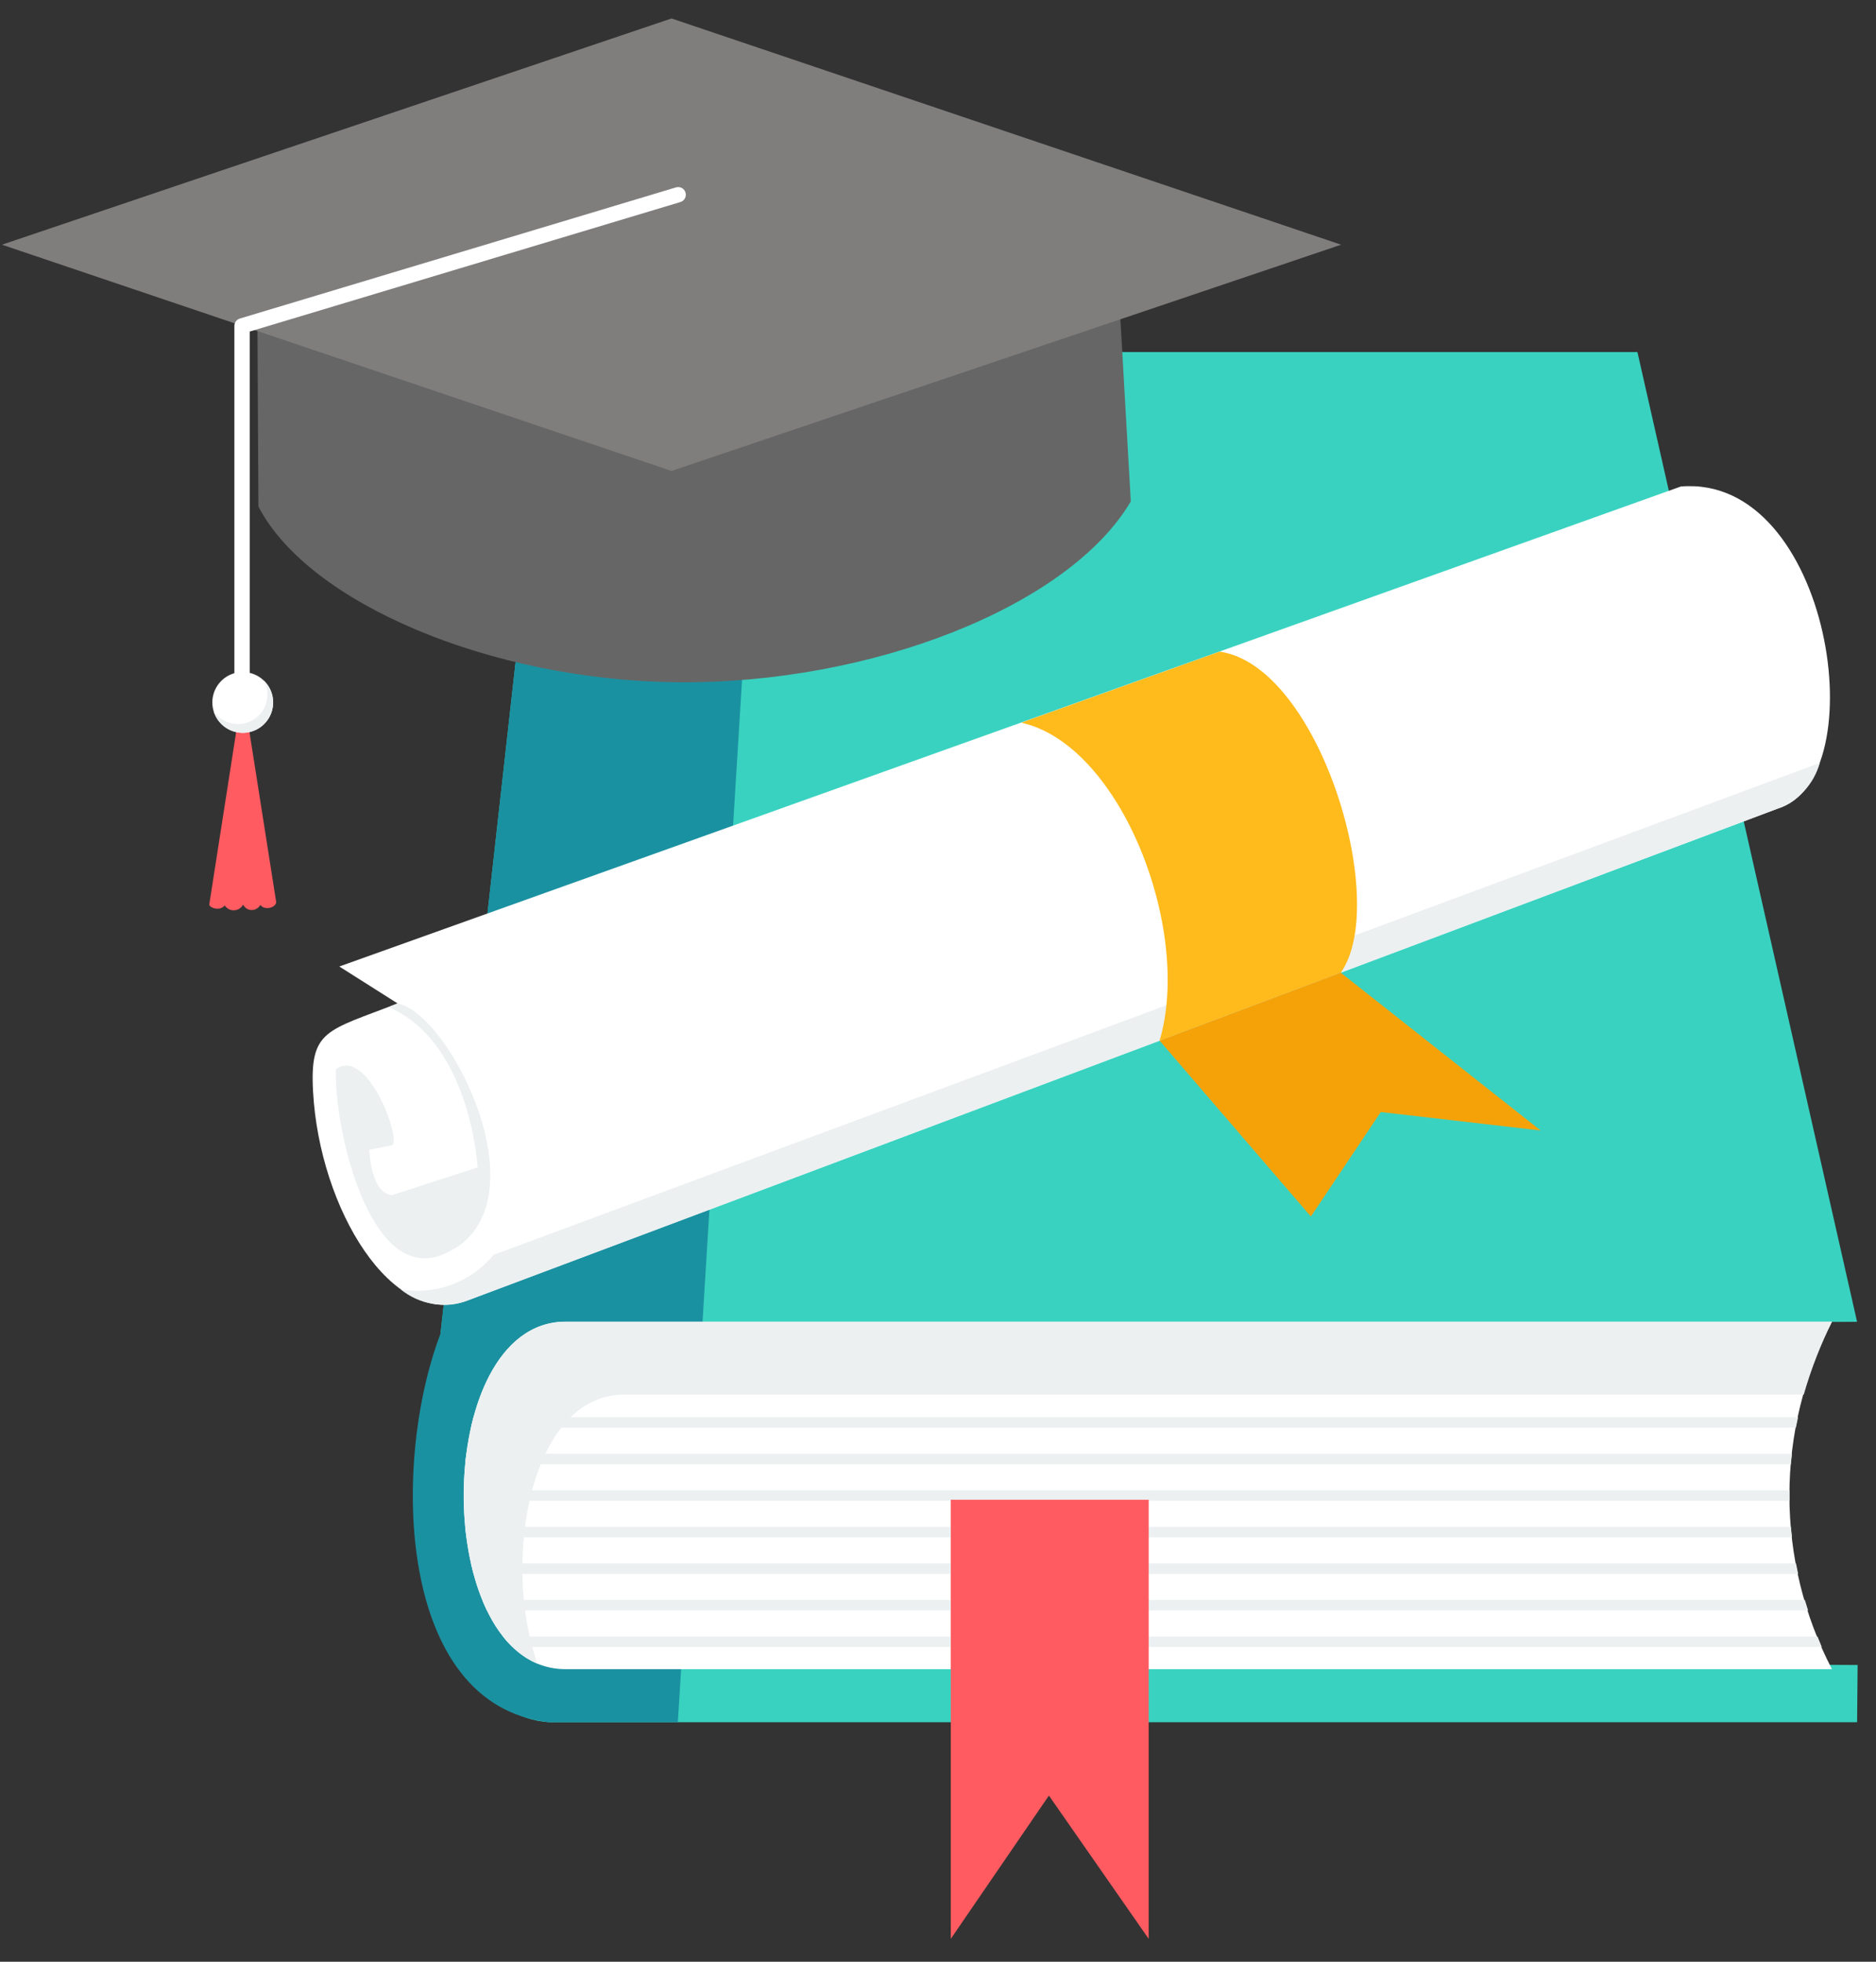 <svg width="66" height="69" viewBox="0 0 66 69" fill="none" xmlns="http://www.w3.org/2000/svg">
<rect x="0" y="0" width="66" height="69" fill="#333333" stroke="none"/>
<path d="M23.556 12.384H57.607L65.334 46.492L62.504 46.506L62.437 58.548L65.354 58.563L65.335 60.575H19.305C14.949 60.237 15.337 52.494 15.105 50.421L18.983 15.749C18.998 14.208 20.601 12.384 23.558 12.384H23.556Z" fill="#39D2C0"/>
<path d="M23.556 12.383H26.817L23.848 60.574H19.303C13.965 59.974 13.761 51.474 15.495 46.915L18.981 15.747C18.996 14.206 20.599 12.382 23.556 12.382V12.383Z" fill="#1A91A1"/>
<path d="M19.897 46.487H64.451C63.468 48.374 62.954 50.471 62.954 52.598C62.954 54.726 63.468 56.823 64.451 58.71H19.897C15.121 58.711 15.121 46.487 19.897 46.487Z" fill="white"/>
<path d="M16.658 49.848H63.258C63.231 49.971 63.205 50.093 63.182 50.215H16.569C16.596 50.091 16.625 49.968 16.658 49.848ZM63.042 51.134C63.027 51.256 63.015 51.379 63.004 51.501H16.365C16.376 51.378 16.391 51.256 16.407 51.134H63.042ZM62.957 52.42V52.787H16.316V52.42H62.957ZM63.005 53.705C63.016 53.828 63.028 53.95 63.043 54.072H16.408C16.392 53.95 16.378 53.828 16.366 53.705H63.005ZM63.185 54.991C63.208 55.114 63.234 55.236 63.261 55.358H16.661C16.629 55.236 16.599 55.114 16.571 54.991H63.185ZM63.497 56.277C63.533 56.4 63.571 56.522 63.611 56.644H17.131C17.073 56.523 17.018 56.401 16.968 56.277H63.497ZM63.942 57.563C63.991 57.685 64.042 57.808 64.093 57.93H18.029C17.91 57.815 17.799 57.693 17.697 57.563H63.941H63.942Z" fill="#ECF0F1"/>
<path d="M33.45 52.75H40.412V68.195L36.902 63.156L33.45 68.195V52.75Z" fill="#FF5B61"/>
<path d="M11.934 33.996L59.134 17.112C64.421 16.674 66.004 27.429 62.534 28.444L16.422 45.752C13.803 46.739 11.242 42.527 11.014 38.398C10.893 36.205 11.489 36.271 13.987 35.293L11.934 33.993V33.996Z" fill="white"/>
<path d="M64.022 26.835C63.92 27.202 63.732 27.539 63.474 27.819C63.216 28.098 62.895 28.313 62.538 28.444L16.422 45.752C16.033 45.891 15.615 45.927 15.207 45.857C14.8 45.787 14.418 45.613 14.098 45.352C14.702 45.456 15.322 45.398 15.897 45.184C16.471 44.971 16.978 44.608 17.367 44.135L64.022 26.835Z" fill="#ECF0F1"/>
<path d="M42.911 22.92C46.417 23.425 48.921 31.748 47.169 34.212L40.796 36.604C41.952 32.704 39.433 26.195 35.931 25.419L42.911 22.92Z" fill="#FFBA1B"/>
<path d="M54.202 39.763L47.169 34.212L40.796 36.604L46.118 42.789L48.577 39.114L54.202 39.763Z" fill="#F5A209"/>
<path d="M13.679 35.421L13.987 35.292C15.914 35.682 19.295 42.592 15.587 44.123C12.952 45.213 11.725 39.499 11.821 37.604C12.95 36.795 14.17 40.204 13.779 40.285L12.997 40.44C12.997 40.44 13.021 41.934 13.779 42.04L16.804 41.061C16.804 41.061 16.558 36.661 13.675 35.424L13.679 35.421Z" fill="#ECF0F1"/>
<path d="M24.559 49.05H63.459C63.712 48.171 64.042 47.316 64.447 46.496V46.488H19.897C15.475 46.488 15.144 56.956 18.907 58.518C17.633 54.913 18.651 49.051 21.961 49.051H24.561L24.559 49.05Z" fill="#ECF0F1"/>
<path d="M39.4 10.937L39.783 17.637C37.606 21.327 30.656 24.066 23.814 23.997C17.293 23.931 10.86 21.226 9.092 17.818L9.056 11.258L23.625 15.28L39.4 10.942V10.937Z" fill="#666666"/>
<path d="M0.068 8.607L23.625 0.649L47.182 8.607L23.625 16.565L0.068 8.607Z" fill="#807D7D"/>
<path d="M8.441 24.899L7.363 31.807C7.346 31.919 7.725 32.072 7.906 31.847C7.942 31.902 7.991 31.947 8.049 31.977C8.107 32.007 8.172 32.021 8.238 32.018C8.303 32.015 8.367 31.995 8.422 31.96C8.477 31.925 8.523 31.876 8.553 31.818C8.58 31.874 8.623 31.922 8.676 31.956C8.728 31.989 8.789 32.008 8.852 32.009C8.914 32.01 8.976 31.994 9.03 31.962C9.084 31.931 9.128 31.885 9.158 31.83C9.339 32.055 9.744 31.898 9.714 31.71L8.642 24.895C8.634 24.875 8.62 24.857 8.602 24.845C8.583 24.833 8.562 24.826 8.54 24.827C8.518 24.828 8.497 24.835 8.479 24.849C8.462 24.862 8.449 24.88 8.442 24.901L8.441 24.899Z" fill="#FF5B61"/>
<path d="M23.782 6.591C23.816 6.581 23.851 6.578 23.887 6.581C23.922 6.585 23.956 6.595 23.987 6.612C24.018 6.629 24.046 6.652 24.068 6.679C24.09 6.707 24.107 6.738 24.117 6.772C24.127 6.806 24.13 6.841 24.127 6.877C24.123 6.912 24.113 6.946 24.096 6.977C24.079 7.008 24.056 7.036 24.029 7.058C24.001 7.08 23.97 7.097 23.936 7.107L8.785 11.662V24.874C8.785 24.945 8.757 25.014 8.706 25.064C8.655 25.115 8.587 25.143 8.515 25.143C8.444 25.143 8.375 25.115 8.325 25.064C8.274 25.014 8.246 24.945 8.246 24.874V11.462C8.246 11.404 8.265 11.348 8.299 11.301C8.334 11.255 8.383 11.221 8.438 11.204L23.782 6.591Z" fill="white"/>
<path d="M8.539 25.776C8.75 25.776 8.957 25.713 9.133 25.596C9.309 25.478 9.446 25.311 9.527 25.116C9.607 24.921 9.629 24.706 9.587 24.498C9.546 24.291 9.444 24.101 9.295 23.951C9.145 23.802 8.955 23.7 8.748 23.659C8.54 23.617 8.325 23.638 8.13 23.719C7.934 23.8 7.768 23.937 7.65 24.113C7.533 24.289 7.47 24.495 7.47 24.707C7.471 24.99 7.583 25.262 7.784 25.462C7.984 25.663 8.256 25.775 8.539 25.776Z" fill="white"/>
<path d="M9.406 24.435C9.406 24.571 9.38 24.705 9.328 24.83C9.276 24.955 9.2 25.069 9.104 25.165C9.008 25.261 8.894 25.337 8.769 25.389C8.644 25.441 8.51 25.467 8.374 25.467H8.354C8.187 25.464 8.022 25.42 7.876 25.339C7.729 25.258 7.604 25.143 7.512 25.003C7.566 25.188 7.668 25.356 7.809 25.488C7.95 25.619 8.124 25.711 8.312 25.752C8.388 25.768 8.465 25.777 8.542 25.777C8.756 25.777 8.964 25.712 9.141 25.592C9.318 25.472 9.455 25.302 9.534 25.104C9.613 24.905 9.631 24.687 9.586 24.479C9.54 24.27 9.433 24.079 9.278 23.932C9.363 24.085 9.408 24.257 9.408 24.432L9.406 24.435Z" fill="#ECF0F1"/>
</svg>
